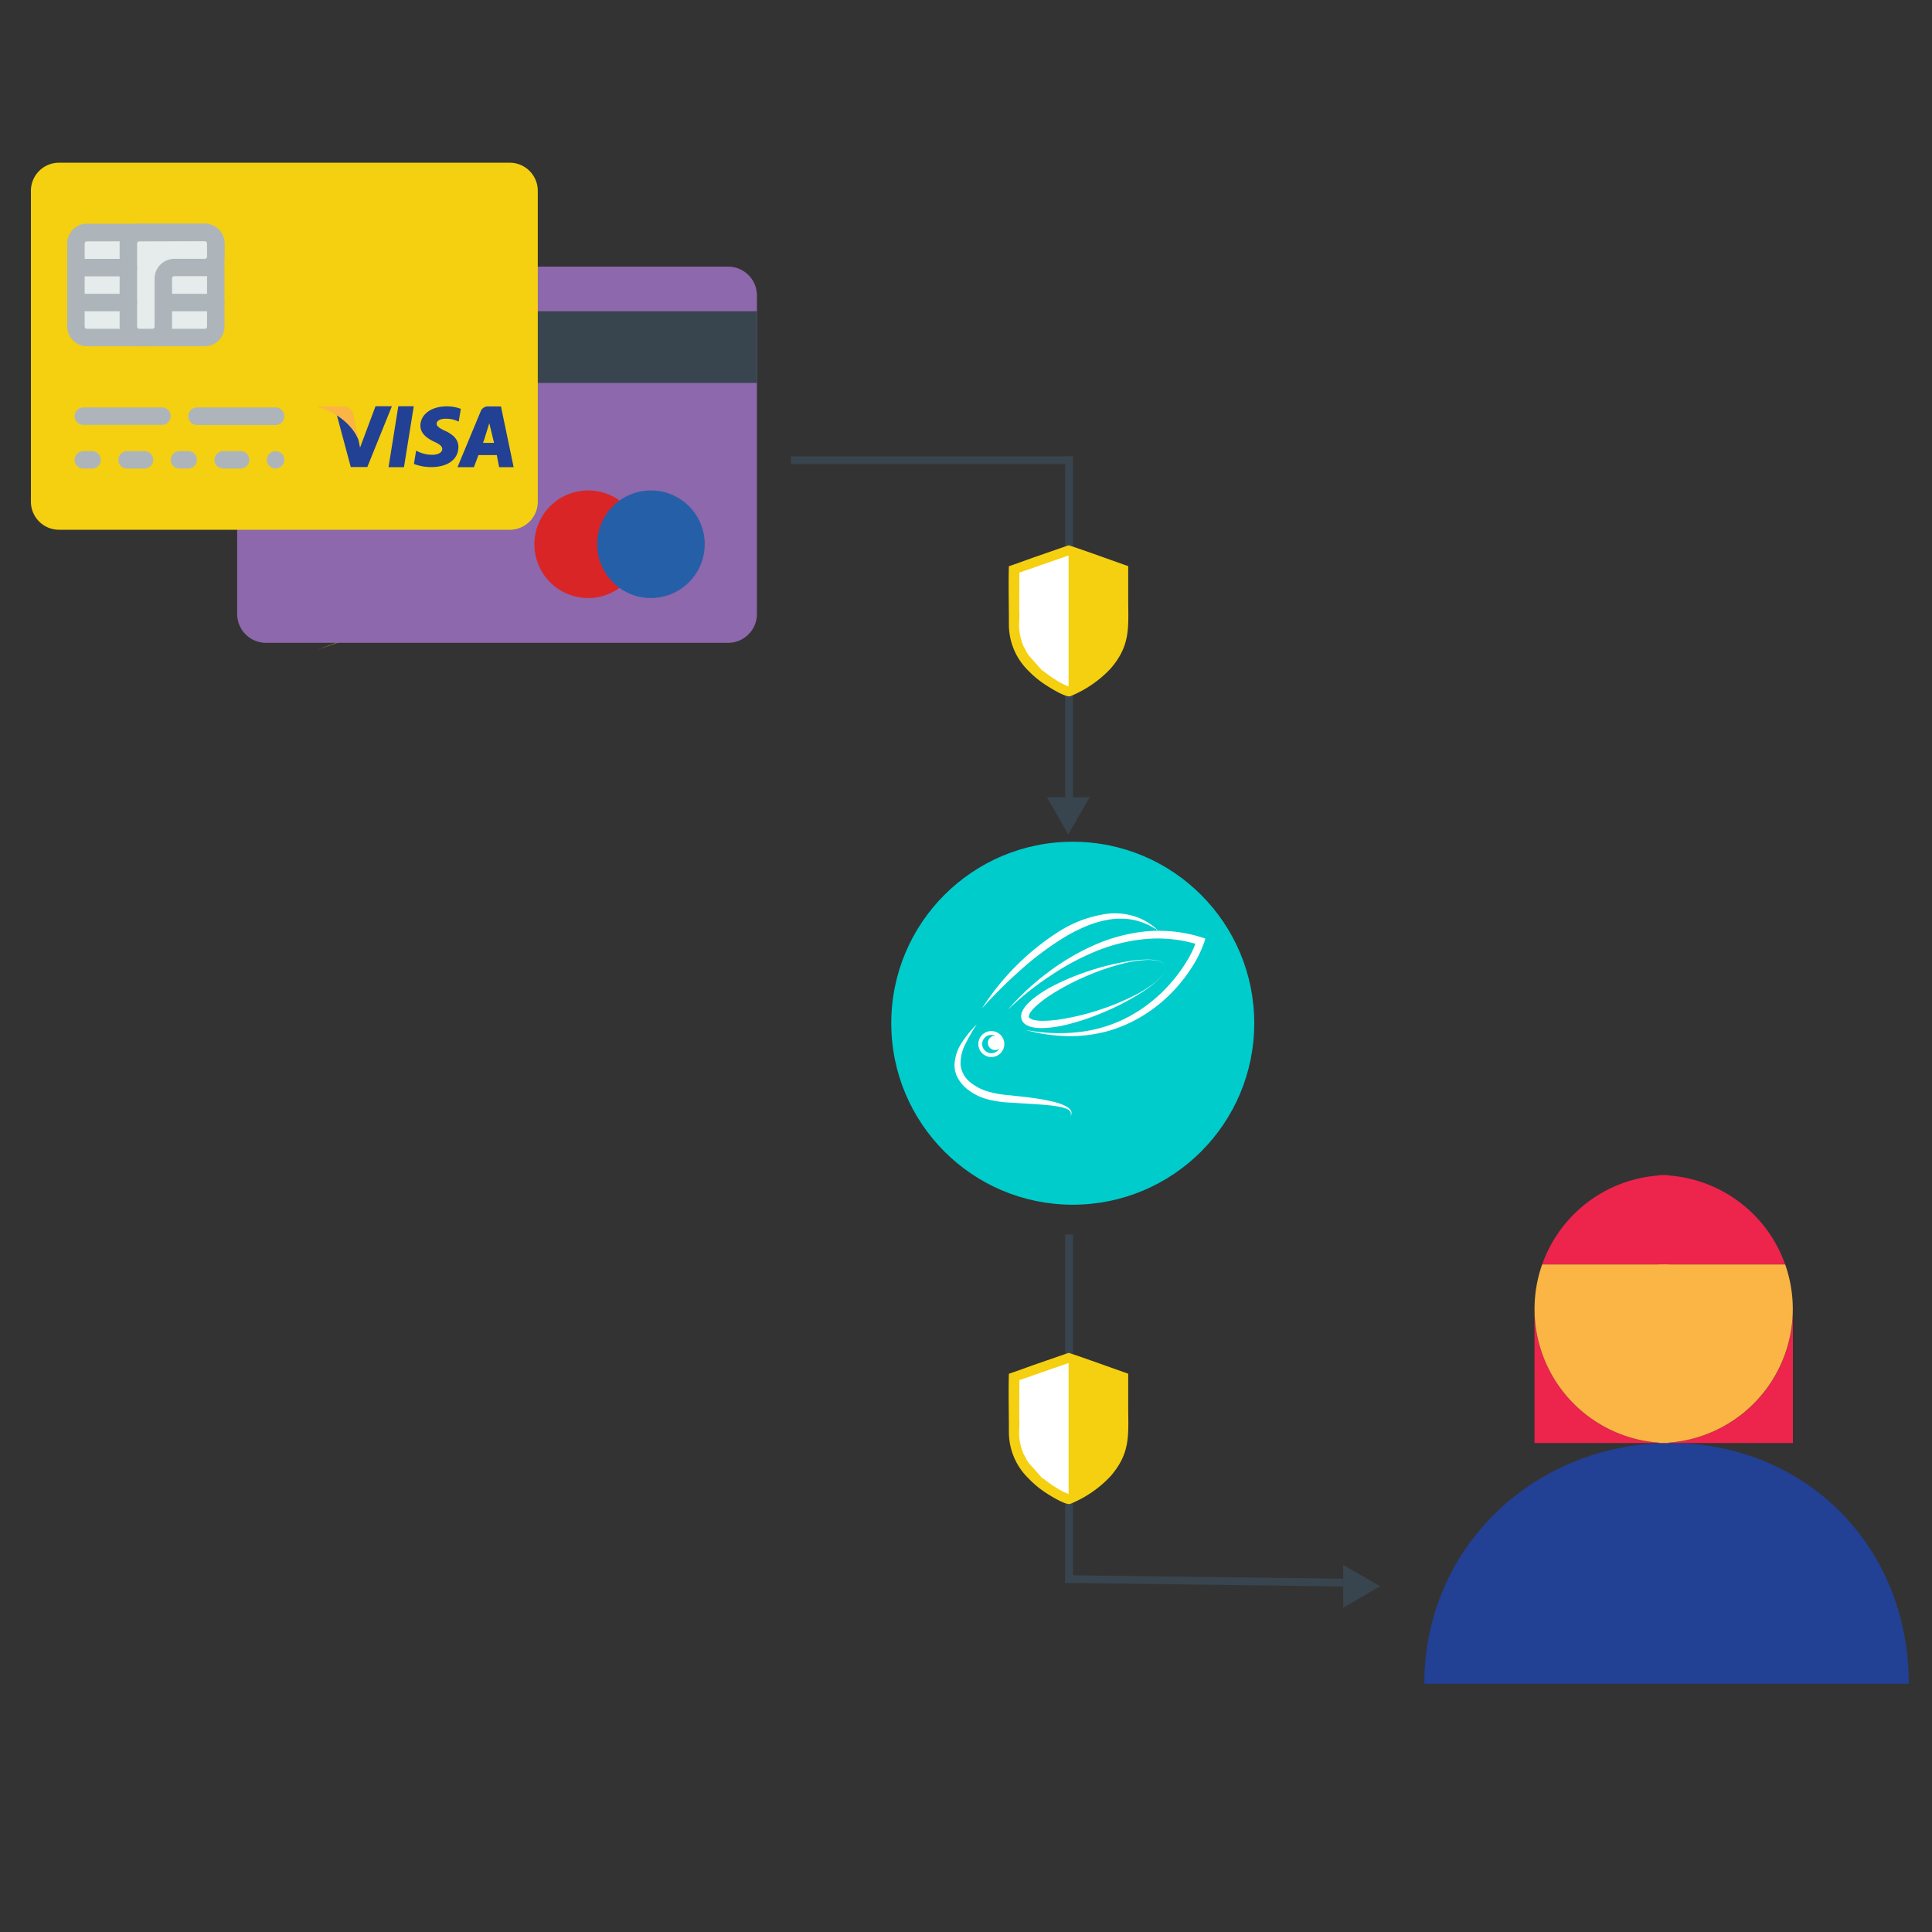 <svg id="secure_payment" data-name="secure payment" xmlns="http://www.w3.org/2000/svg" viewBox="0 0 500 500"><rect x="0" y="0" width="500" height="500" fill="#333333" stroke="none"/><defs><style>.cls-1{fill:#f4d010;}.cls-2{fill:#0cc;}.cls-3{fill:#fff;}.cls-14,.cls-4{fill:none;stroke-miterlimit:10;}.cls-4{stroke:#fff;}.cls-5{fill:#8d68ac;}.cls-6{fill:#38454f;}.cls-7{fill:#aeb5ba;}.cls-8{fill:#d92526;}.cls-9{fill:#255fa8;}.cls-10{fill:#224094;}.cls-11{fill:#fbb544;}.cls-12{fill:#e6ebeb;}.cls-13{fill:#ed244c;}.cls-14{stroke:#38454f;stroke-width:2px;}</style></defs><title>Artboard 1</title><path class="cls-1" d="M92.48,164.58c-.67,0-9.26,3.17-10.62,3.65"/><circle class="cls-2" cx="277.63" cy="264.81" r="46.97"/><path class="cls-3" d="M299.8,240.9a17.93,17.93,0,0,0-6.16-2.77A17.41,17.41,0,0,0,287,238a26.69,26.69,0,0,0-6.37,1.9,42.11,42.11,0,0,0-5.94,3.14,79.64,79.64,0,0,0-10.81,8.22,119.06,119.06,0,0,0-9.72,9.69,64.84,64.84,0,0,1,19.48-19.61,31.12,31.12,0,0,1,13.18-4.89,16.92,16.92,0,0,1,7.06.78A15.56,15.56,0,0,1,299.8,240.9Z"/><path class="cls-3" d="M260.76,261.38A66.26,66.26,0,0,1,271,251.82a60.4,60.4,0,0,1,12.1-7.19,43.77,43.77,0,0,1,13.7-3.61,36.8,36.8,0,0,1,14.16,1.56l1,.3-.32,1a29.69,29.69,0,0,1-3.18,6.44,39.45,39.45,0,0,1-4.33,5.64,38.69,38.69,0,0,1-11.28,8.52,35.76,35.76,0,0,1-6.63,2.5,38.06,38.06,0,0,1-7,1.11,42.78,42.78,0,0,1-13.85-1.56,45.93,45.93,0,0,0,13.76.58,35.92,35.92,0,0,0,13-4,38.67,38.67,0,0,0,10.59-8.4,39.74,39.74,0,0,0,4.08-5.41,27.9,27.9,0,0,0,2.93-6l.65,1.26a35.34,35.34,0,0,0-13.4-1.58,44.28,44.28,0,0,0-13.25,3.16,65.13,65.13,0,0,0-12.13,6.55A75,75,0,0,0,260.76,261.38Z"/><path class="cls-3" d="M301.47,249.94a2.76,2.76,0,0,1-.68,2.42,12.29,12.29,0,0,1-1.81,1.88,32.66,32.66,0,0,1-4.24,3.05,65.12,65.12,0,0,1-9.33,4.77,61.8,61.8,0,0,1-10,3.28,30.43,30.43,0,0,1-5.32.72,13.14,13.14,0,0,1-2.82-.2,5.6,5.6,0,0,1-1.5-.52,2.58,2.58,0,0,1-1.28-3.4,5.61,5.61,0,0,1,.78-1.38,13.15,13.15,0,0,1,2-2,30,30,0,0,1,4.48-3,61.37,61.37,0,0,1,9.7-4.15,65,65,0,0,1,10.16-2.57,32.6,32.6,0,0,1,5.2-.5,12.28,12.28,0,0,1,2.6.22A2.76,2.76,0,0,1,301.47,249.94Zm0,0a2.74,2.74,0,0,0-2.11-1.33,12.23,12.23,0,0,0-2.59-.18,29.37,29.37,0,0,0-5.15.7,60.8,60.8,0,0,0-9.86,3.23,64.26,64.26,0,0,0-9.18,4.7,31.87,31.87,0,0,0-4.1,3,11.3,11.3,0,0,0-1.65,1.72c-.46.59-.67,1.27-.55,1.47s.64.6,1.38.74a11.3,11.3,0,0,0,2.38.2,31.27,31.27,0,0,0,5-.49,63.74,63.74,0,0,0,10-2.52,60.58,60.58,0,0,0,9.54-4.08,29.29,29.29,0,0,0,4.34-2.87,12.23,12.23,0,0,0,1.83-1.85A2.75,2.75,0,0,0,301.47,249.94Z"/><path class="cls-3" d="M252.78,265.11a45.14,45.14,0,0,0-2.94,5.08,10.87,10.87,0,0,0-1.24,5.36A6.53,6.53,0,0,0,251,280a12.78,12.78,0,0,0,4.82,2.52,28.43,28.43,0,0,0,5.62.95c2,.23,3.92.4,5.88.69a47.65,47.65,0,0,1,5.87,1.12,12.82,12.82,0,0,1,2.84,1.11,2.82,2.82,0,0,1,1.15,1.08,1.36,1.36,0,0,1-.22,1.47,1.2,1.2,0,0,0,0-1.32,2.46,2.46,0,0,0-1.13-.74,13.37,13.37,0,0,0-2.8-.64c-1.92-.28-3.87-.4-5.83-.53l-5.89-.36a28.57,28.57,0,0,1-6-.92,14.29,14.29,0,0,1-5.51-3,9.6,9.6,0,0,1-2-2.59,6.77,6.77,0,0,1-.77-3.21,11.15,11.15,0,0,1,1.94-5.88A27.79,27.79,0,0,1,252.78,265.11Z"/><circle class="cls-4" cx="256.55" cy="270.2" r="2.87"/><circle class="cls-3" cx="257.52" cy="269.9" r="1.86"/><path id="_Path_" data-name="&lt;Path&gt;" class="cls-5" d="M188.43,166.36H68.84a7.46,7.46,0,0,1-7.46-7.46V76.42A7.46,7.46,0,0,1,68.84,69H188.43a7.46,7.46,0,0,1,7.46,7.46V158.9a7.46,7.46,0,0,1-7.46,7.46"/><rect id="_Path_2" data-name="&lt;Path&gt;" class="cls-6" x="61.38" y="80.55" width="134.51" height="18.55"/><path id="_Path_3" data-name="&lt;Path&gt;" class="cls-7" d="M96.16,115.34H75.29a2.32,2.32,0,0,1,0-4.64H96.16a2.32,2.32,0,0,1,0,4.64"/><path id="_Path_4" data-name="&lt;Path&gt;" class="cls-7" d="M126.31,115.34H105.44a2.32,2.32,0,0,1,0-4.64h20.87a2.32,2.32,0,1,1,0,4.64"/><path id="_Path_5" data-name="&lt;Path&gt;" class="cls-7" d="M77.61,126.94H75.29a2.32,2.32,0,0,1,0-4.64h2.32a2.32,2.32,0,0,1,0,4.64"/><path id="_Path_6" data-name="&lt;Path&gt;" class="cls-7" d="M91.53,126.94H86.89a2.32,2.32,0,0,1,0-4.64h4.64a2.32,2.32,0,0,1,0,4.64"/><path id="_Path_7" data-name="&lt;Path&gt;" class="cls-7" d="M103.12,126.94H100.8a2.32,2.32,0,0,1,0-4.64h2.32a2.32,2.32,0,0,1,0,4.64"/><path id="_Path_8" data-name="&lt;Path&gt;" class="cls-7" d="M117,126.94H112.4a2.32,2.32,0,1,1,0-4.64H117a2.32,2.32,0,1,1,0,4.64"/><path id="_Path_9" data-name="&lt;Path&gt;" class="cls-7" d="M126.31,126.94a2.44,2.44,0,0,1-1.65-.67,2.4,2.4,0,0,1-.67-1.65,2.33,2.33,0,1,1,2.32,2.32"/><path id="_Path_10" data-name="&lt;Path&gt;" class="cls-8" d="M166.14,140.85a13.92,13.92,0,1,1-13.92-13.92,13.91,13.91,0,0,1,13.92,13.92"/><path id="_Path_11" data-name="&lt;Path&gt;" class="cls-9" d="M182.38,140.85a13.92,13.92,0,1,1-13.92-13.92,13.91,13.91,0,0,1,13.92,13.92"/><path id="_Path_12" data-name="&lt;Path&gt;" class="cls-1" d="M131.9,137.1H15.28A7.27,7.27,0,0,1,8,129.83V49.39a7.27,7.27,0,0,1,7.28-7.28H131.9a7.27,7.27,0,0,1,7.28,7.28v80.44a7.27,7.27,0,0,1-7.28,7.28"/><path class="cls-10" d="M103.08,105.14l-2.53,15.76h4l2.53-15.76Zm12.21,6.42c-1.41-.7-2.28-1.17-2.28-1.88s.73-1.31,2.33-1.31a7,7,0,0,1,3,.58l.37.16.55-3.3a10.21,10.21,0,0,0-3.63-.65c-4,0-6.81,2.08-6.83,5,0,2.19,2,3.41,3.55,4.14s2.1,1.23,2.1,1.9c0,1-1.27,1.49-2.43,1.49a8.23,8.23,0,0,1-3.8-.81l-.53-.24-.57,3.43a12.64,12.64,0,0,0,4.51.81c4.25,0,7-2,7-5.21,0-1.74-1.07-3.07-3.4-4.16Zm14.36-6.37h-3.13a2,2,0,0,0-2.12,1.27l-6,14.44h4.25l1.17-3.13h4.75l.61,3.14h3.75ZM125,114.61c.08,0,1.63-5.1,1.63-5.1l1.23,5.1Zm-27.82-9.47-4,10.7-.43-2.11a11.76,11.76,0,0,0-5.6-6.4l3.63,13.54h4.28l6.36-15.74H97.16Zm0,0"/><path class="cls-11" d="M91.43,107.17a2.64,2.64,0,0,0-2.63-2H82.52l-.07.29c4.9,1.21,9,4.92,10.34,8.42Zm0,0"/><path id="_Path_13" data-name="&lt;Path&gt;" class="cls-7" d="M41.92,105.44H21.57a2.26,2.26,0,1,0,0,4.52H41.92a2.26,2.26,0,1,0,0-4.52"/><path id="_Path_14" data-name="&lt;Path&gt;" class="cls-7" d="M73.59,107.7a2.26,2.26,0,0,0-2.26-2.26H51A2.26,2.26,0,1,0,51,110H71.32a2.26,2.26,0,0,0,2.26-2.26"/><path id="_Path_15" data-name="&lt;Path&gt;" class="cls-7" d="M23.83,116.75H21.57a2.26,2.26,0,0,0,0,4.52h2.26a2.26,2.26,0,0,0,0-4.52"/><path id="_Path_16" data-name="&lt;Path&gt;" class="cls-7" d="M37.4,116.75H32.88a2.26,2.26,0,0,0,0,4.52H37.4a2.26,2.26,0,0,0,0-4.52"/><path id="_Path_17" data-name="&lt;Path&gt;" class="cls-7" d="M48.71,116.75H46.45a2.26,2.26,0,0,0,0,4.52h2.26a2.26,2.26,0,0,0,0-4.52"/><path id="_Path_18" data-name="&lt;Path&gt;" class="cls-7" d="M62.28,116.75H57.75a2.26,2.26,0,0,0,0,4.52h4.52a2.26,2.26,0,0,0,0-4.52"/><path id="_Path_19" data-name="&lt;Path&gt;" class="cls-7" d="M69.72,117.4a2.26,2.26,0,1,0,3.21,0,2.37,2.37,0,0,0-3.21,0"/><path id="_Path_20" data-name="&lt;Path&gt;" class="cls-12" d="M53,87.35H22.49a2.84,2.84,0,0,1-2.84-2.84V63a2.84,2.84,0,0,1,2.84-2.84H53A2.84,2.84,0,0,1,55.84,63V84.51A2.84,2.84,0,0,1,53,87.35"/><path id="_Compound_Path_" data-name="&lt;Compound Path&gt;" class="cls-7" d="M53,89.61H22.49a5.11,5.11,0,0,1-5.1-5.1V63a5.11,5.11,0,0,1,5.1-5.1H53A5.11,5.11,0,0,1,58.1,63V84.51a5.11,5.11,0,0,1-5.1,5.1M22.49,62.47a.57.57,0,0,0-.58.58V84.51a.57.57,0,0,0,.58.58H53a.58.58,0,0,0,.58-.58V63a.58.58,0,0,0-.58-.58Z"/><path id="_Path_21" data-name="&lt;Path&gt;" class="cls-12" d="M55.84,63A2.84,2.84,0,0,0,53,60.21H36.06A2.84,2.84,0,0,0,33.22,63V84.51a2.84,2.84,0,0,0,2.84,2.84h3.37a2.84,2.84,0,0,0,2.84-2.84V72.09a2.84,2.84,0,0,1,2.84-2.84H53a2.84,2.84,0,0,0,2.84-2.84Z"/><path id="_Compound_Path_2" data-name="&lt;Compound Path&gt;" class="cls-7" d="M39.43,89.61H36.06a5.11,5.11,0,0,1-5.1-5.1V63a5.11,5.11,0,0,1,5.1-5.1H53A5.11,5.11,0,0,1,58.1,63v3.37a5.11,5.11,0,0,1-5.1,5.1H45.11a.57.57,0,0,0-.58.58V84.51a5.11,5.11,0,0,1-5.1,5.1M36.06,62.47a.57.57,0,0,0-.58.58V84.51a.57.57,0,0,0,.58.58h3.37a.58.58,0,0,0,.58-.58V72.09a5.11,5.11,0,0,1,5.1-5.1H53a.58.58,0,0,0,.58-.58V63a.58.58,0,0,0-.58-.58Z"/><path id="_Path_22" data-name="&lt;Path&gt;" class="cls-7" d="M55.84,80.56H42.27a2.26,2.26,0,1,1,0-4.52H55.84a2.26,2.26,0,0,1,0,4.52"/><path id="_Path_23" data-name="&lt;Path&gt;" class="cls-7" d="M33.22,71.52H19.65a2.26,2.26,0,1,1,0-4.52H33.22a2.26,2.26,0,1,1,0,4.52"/><path id="_Path_24" data-name="&lt;Path&gt;" class="cls-7" d="M33.22,80.56H19.65a2.26,2.26,0,1,1,0-4.52H33.22a2.26,2.26,0,1,1,0,4.52"/><path class="cls-10" d="M432.33,373.43v1.36h0v-1.36c-34.85,0-63.72,26.65-63.72,62.34H494C494,400.08,467.17,373.47,432.33,373.43Z"/><path class="cls-13" d="M429.31,373.45H464V338.78A34.67,34.67,0,0,1,429.31,373.45Z"/><path class="cls-13" d="M462,327.24a34.67,34.67,0,0,0-32.69-23.12v23.12Z"/><path class="cls-11" d="M429.31,373.45A34.68,34.68,0,0,0,462,327.24H429.31Z"/><path class="cls-13" d="M397.13,338.78v34.67H431.8A34.67,34.67,0,0,1,397.13,338.78Z"/><path class="cls-13" d="M431.8,327.24V304.12a34.67,34.67,0,0,0-32.69,23.12Z"/><path class="cls-11" d="M431.8,327.24H399.11a34.68,34.68,0,0,0,32.69,46.21Z"/><line class="cls-14" x1="204.73" y1="119.1" x2="277.59" y2="119.1"/><line class="cls-14" x1="276.67" y1="118.14" x2="276.67" y2="208.25"/><line class="cls-14" x1="276.67" y1="319.46" x2="276.67" y2="409.57"/><path class="cls-1" d="M268.79,143.82c-2.59.89-5.1,1.85-7.69,2.72v0h0c-.14,4.37,0,10.43,0,15a16.73,16.73,0,0,0,5.08,12.08A25,25,0,0,0,271,177.5c1,.66,4.91,3.06,6,2.68A29.65,29.65,0,0,0,287.45,173c5.24-6.11,4.53-10.72,4.53-18.07v-8.42c-1.67-.57-15-5.38-15.44-5.38"/><path class="cls-3" d="M276.56,143.75l-12.74,4.44-.05,9.59c.16,1.6-.09,3.31,0,4.93a15.05,15.05,0,0,0,1.06,4.44,6.76,6.76,0,0,0,.47.8,7.12,7.12,0,0,0,1,1.74l3.27,3.69c.26.24.35.21.75.52a33.26,33.26,0,0,0,4.23,2.84c.35.23,1.57.73,2,.91l0,0,0-33.87"/><path class="cls-1" d="M268.79,352.81c-2.59.89-5.1,1.85-7.69,2.72v0h0c-.14,4.37,0,10.43,0,15a16.73,16.73,0,0,0,5.08,12.08,25,25,0,0,0,4.79,3.92c1,.66,4.91,3.06,6,2.68A29.65,29.65,0,0,0,287.45,382c5.24-6.11,4.53-10.72,4.53-18.07v-8.42c-1.67-.57-15-5.38-15.44-5.38"/><path class="cls-3" d="M276.56,352.74l-12.74,4.44-.05,9.59c.16,1.6-.09,3.31,0,4.93a15.05,15.05,0,0,0,1.06,4.44,6.76,6.76,0,0,0,.47.8,7.12,7.12,0,0,0,1,1.74l3.27,3.69c.26.24.35.21.75.52a33.26,33.26,0,0,0,4.23,2.84c.35.23,1.57.73,2,.91l0,0,0-33.87"/><line class="cls-14" x1="275.66" y1="408.66" x2="347.62" y2="409.57"/><polygon class="cls-6" points="276.47 206.34 282 206.34 279.24 211.13 276.47 215.92 273.7 211.13 270.94 206.34 276.47 206.34"/><polygon class="cls-6" points="347.62 410.53 347.62 405 352.41 407.76 357.2 410.53 352.41 413.3 347.62 416.07 347.62 410.53"/></svg>